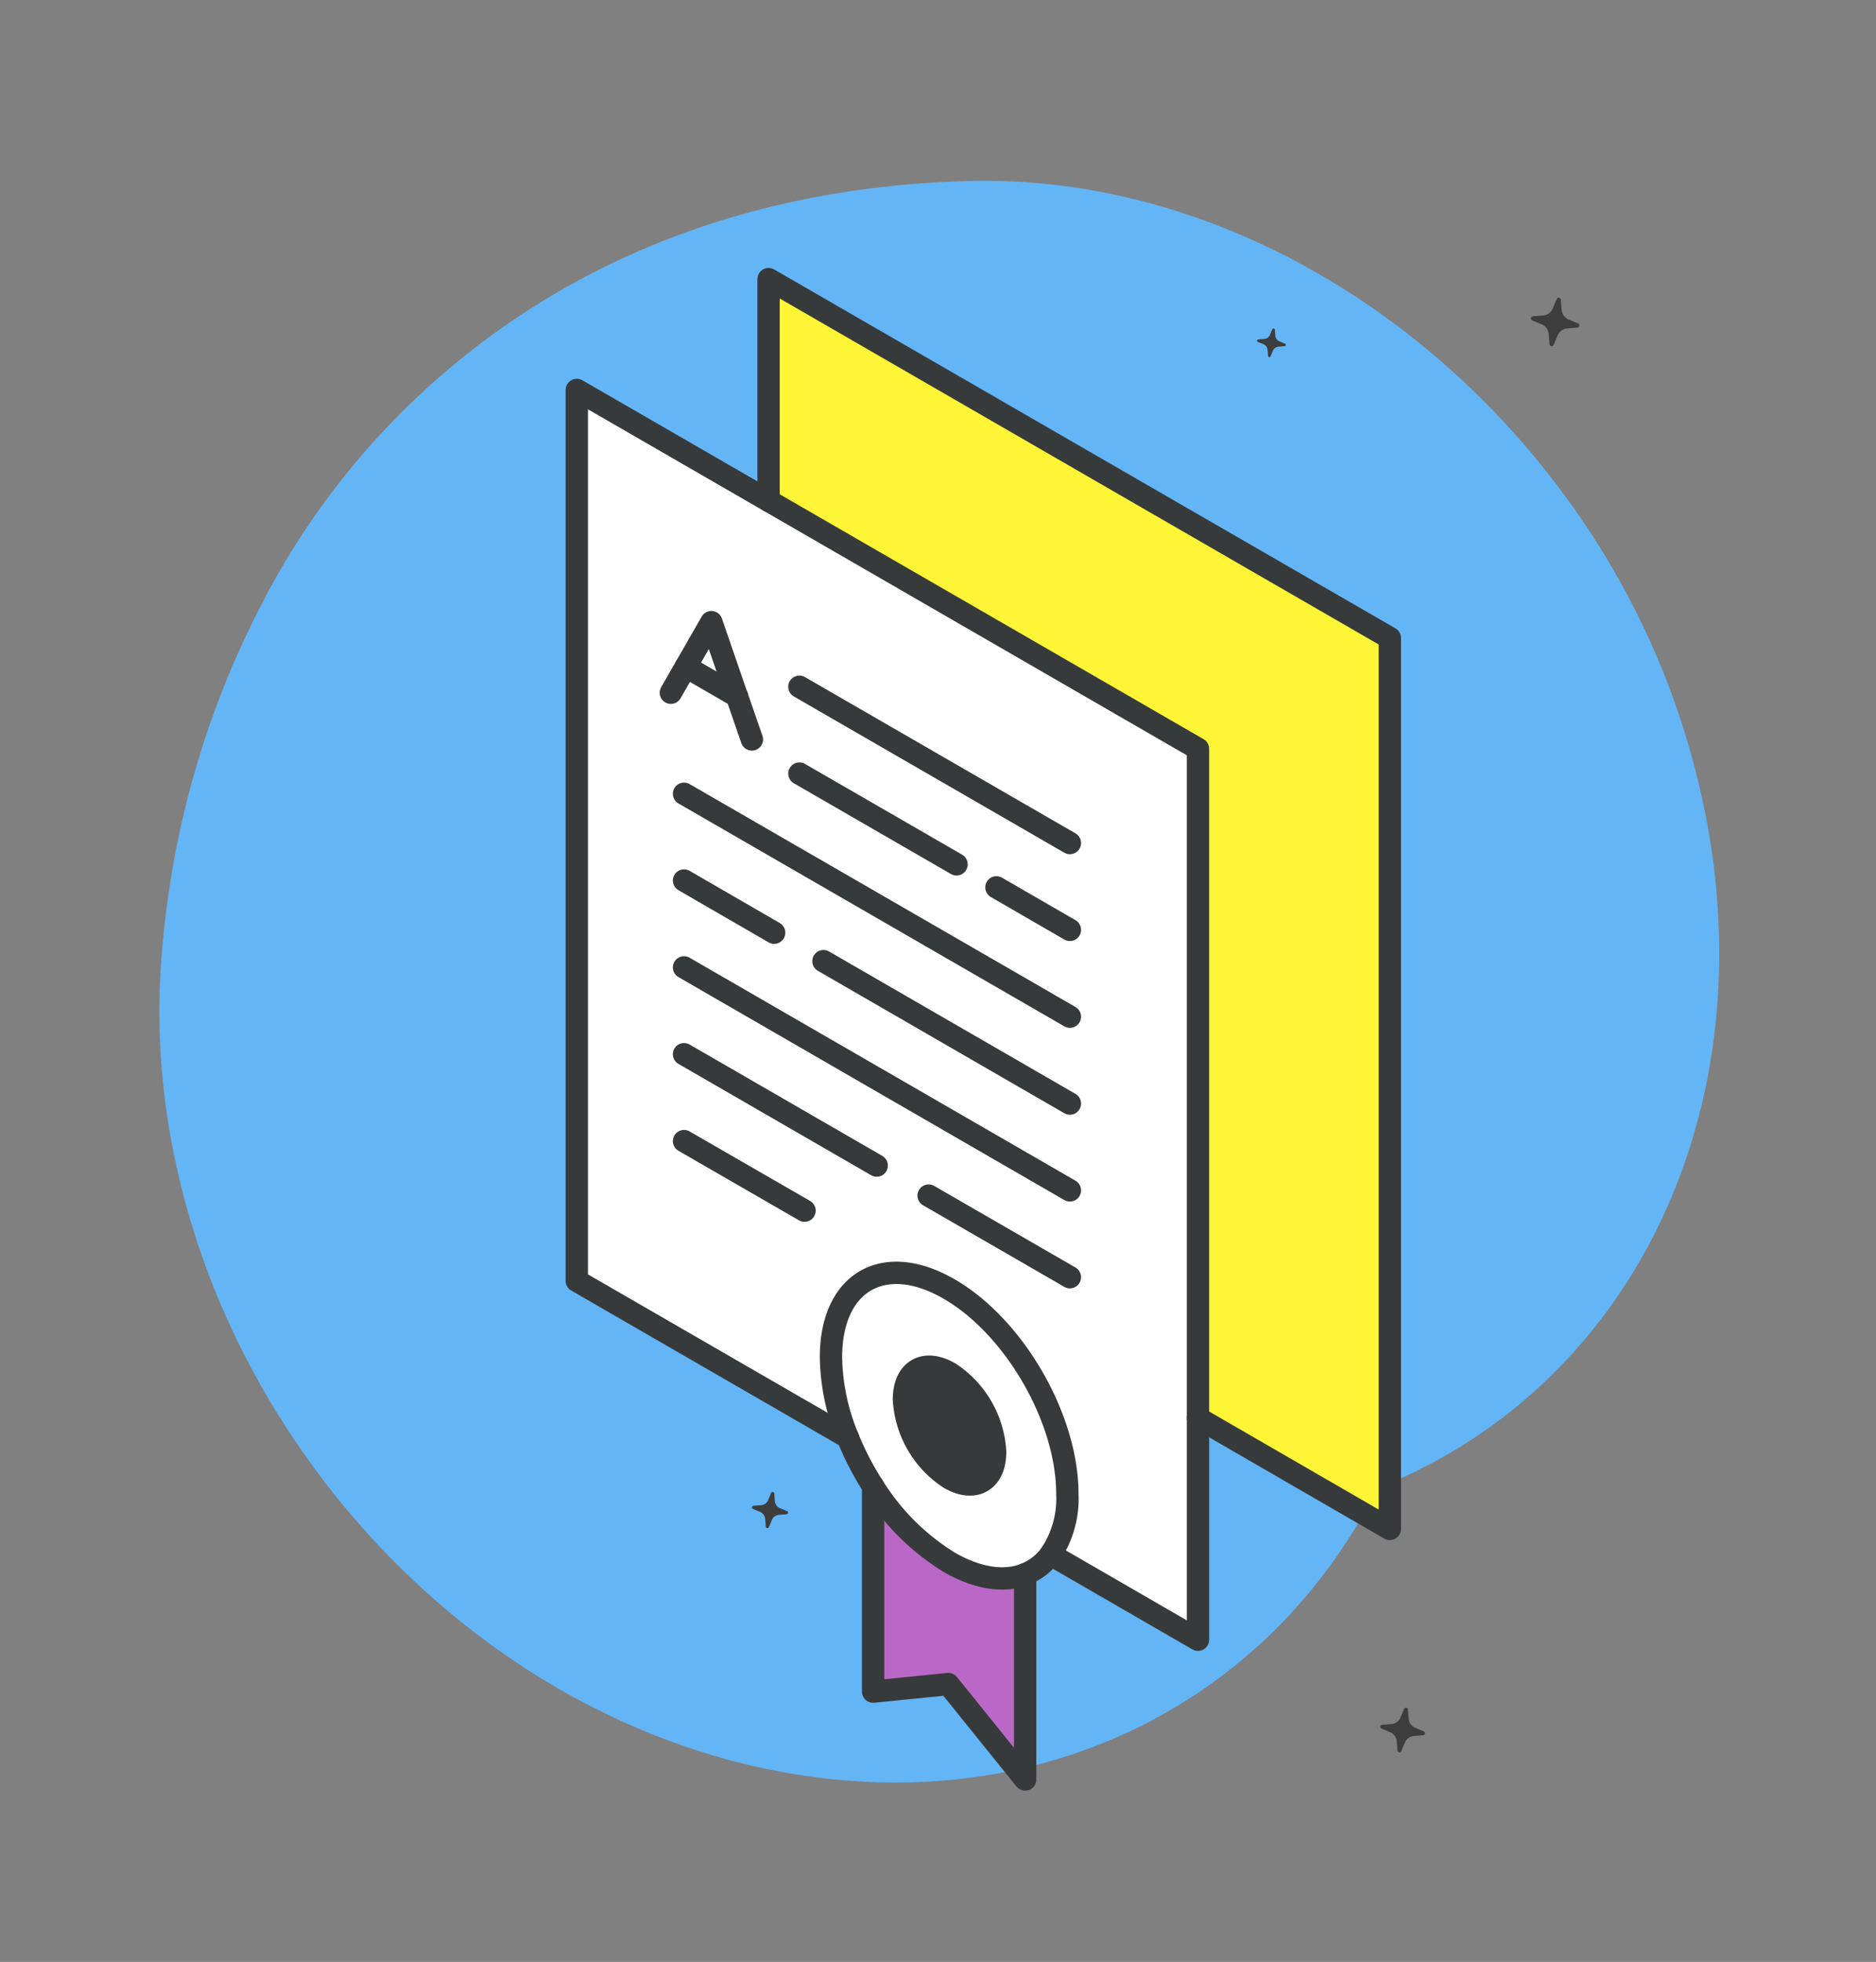 <svg xmlns="http://www.w3.org/2000/svg" width="251.899" height="263.269" viewBox="0 0 251.899 263.269">
  <rect x="0" y="0" width="251.899" height="263.269" fill="#808080" stroke="none"/>
  <g id="Grupo_160034" data-name="Grupo 160034" transform="translate(-943.551 -4687.898)">
    <g id="Grupo_80321" data-name="Grupo 80321" transform="translate(107.19 4157.483)">
      <path id="Trazado_115208" data-name="Trazado 115208" d="M1046.785,597.359a106.859,106.859,0,0,1,19.064,45c6.754,40.278-12.3,75.136-44.563,87.759-14.318,28.59-45.147,44.616-80.217,38.027-47.479-8.918-84.757-55.9-83.263-104.938a122.788,122.788,0,0,1,15.36-54.848,102.91,102.91,0,0,1,34.941-36.847c16.677-10.5,36.174-16.154,57.948-16.8,31.245-.941,61.557,16.268,80.733,42.653Zm-17.137,100.347c.043-.746.068-1.481.092-2.2C1029.716,696.241,1029.688,696.974,1029.648,697.706Z" fill="#64b5f6"/>
      <g id="Sparkles">
        <path id="Trazado_115414" data-name="Trazado 115414" d="M940.943,733.7l1.034-.086a.211.211,0,0,0,.2-.226v-.009a.2.2,0,0,0-.131-.18l-.958-.4a1.121,1.121,0,0,1-.682-.938l-.086-1.035a.214.214,0,0,0-.228-.2h-.007a.206.206,0,0,0-.18.131l-.4.958a1.12,1.12,0,0,1-.939.682l-1.034.086a.215.215,0,0,0-.2.229v.006a.212.212,0,0,0,.131.18l.958.4a1.121,1.121,0,0,1,.682.939l.086,1.034a.213.213,0,0,0,.228.2h.006a.2.2,0,0,0,.18-.131l.4-.958A1.122,1.122,0,0,1,940.943,733.7Z" fill="#3d3d3d"/>
        <path id="Trazado_115415" data-name="Trazado 115415" d="M1046.782,574.494l1.386-.117a.289.289,0,0,0,.267-.309h0a.3.3,0,0,0-.18-.245l-1.282-.538a1.5,1.5,0,0,1-.915-1.263l-.116-1.386a.292.292,0,0,0-.315-.267h0a.291.291,0,0,0-.245.178l-.539,1.282a1.5,1.5,0,0,1-1.26.915l-1.387.119a.289.289,0,0,0-.266.31h0a.292.292,0,0,0,.178.245l1.283.539a1.5,1.5,0,0,1,.915,1.259l.117,1.387a.292.292,0,0,0,.315.267h0a.3.3,0,0,0,.246-.178l.539-1.282A1.5,1.5,0,0,1,1046.782,574.494Z" fill="#3d3d3d"/>
        <path id="Trazado_115416" data-name="Trazado 115416" d="M961.758,663.353l.772-.064a.164.164,0,0,0,.142-.182h0a.168.168,0,0,0-.093-.128l-.714-.3a.837.837,0,0,1-.509-.7l-.063-.771a.165.165,0,0,0-.184-.142h0a.161.161,0,0,0-.125.092l-.3.713a.838.838,0,0,1-.7.509l-.776.064a.164.164,0,0,0-.049.311l.714.3a.839.839,0,0,1,.509.7l.063.775a.164.164,0,0,0,.184.142.167.167,0,0,0,.127-.092l.3-.715A.839.839,0,0,1,961.758,663.353Z" fill="#3d3d3d"/>
        <path id="Trazado_115417" data-name="Trazado 115417" d="M1008.024,576.935l.826-.069a.172.172,0,0,0,.158-.185h0a.173.173,0,0,0-.1-.145l-.764-.321a.89.89,0,0,1-.542-.745l-.068-.825a.172.172,0,0,0-.186-.157h0a.186.186,0,0,0-.145.1l-.32.763a.89.89,0,0,1-.745.541l-.824.07a.173.173,0,0,0-.159.185h0a.173.173,0,0,0,.105.145l.764.32a.89.89,0,0,1,.541.745l.07.826a.171.171,0,0,0,.185.158h0a.182.182,0,0,0,.144-.1l.32-.764A.89.89,0,0,1,1008.024,576.935Z" fill="#3d3d3d"/>
        <path id="Trazado_115418" data-name="Trazado 115418" d="M1026.181,763.377l1.278-.107a.266.266,0,0,0,.243-.289h0a.267.267,0,0,0-.162-.223l-1.182-.5a1.378,1.378,0,0,1-.843-1.161l-.108-1.278a.268.268,0,0,0-.513-.082l-.5,1.183a1.385,1.385,0,0,1-1.161.843l-1.278.107a.267.267,0,0,0-.244.29h0a.268.268,0,0,0,.162.224l1.182.5a1.377,1.377,0,0,1,.843,1.159l.108,1.279a.268.268,0,0,0,.514.081l.5-1.183A1.381,1.381,0,0,1,1026.181,763.377Z" fill="#3d3d3d"/>
      </g>
      <rect id="Rectángulo_33823" data-name="Rectángulo 33823" width="231.975" height="218.298" transform="translate(836.36 759.534) rotate(-81)" fill="none"/>
    </g>
    <g id="diploma" transform="translate(1019.5 4723.857)">
      <path id="Trazado_134138" data-name="Trazado 134138" d="M110.67,49.66V169.21L84.91,154.32V64.53L27.25,31.24V1.5Z" fill="#fef536"/>
      <path id="Trazado_134139" data-name="Trazado 134139" d="M494.47,1303.44l6.85,4-3.42-9.93Zm68.76,100.82V1434l-19.79-11.44a13.43,13.43,0,0,0,2.26-8.13c0-10.12-7.1-22.43-15.87-27.49s-15.87-1-15.87,9.16a29.371,29.371,0,0,0,2.26,10.75l-36.39-21V1266.31l83.4,48.16Z" transform="translate(-478.33 -1249.94)" fill="#fff"/>
      <path id="Trazado_134140" data-name="Trazado 134140" d="M540,1425.23c-2.75,1.08-6.32.63-10.2-1.61a31.581,31.581,0,0,1-10.21-10.18,38.992,38.992,0,0,1-3.4-6.57,29.37,29.37,0,0,1-2.26-10.75c0-10.12,7.1-14.23,15.87-9.16s15.87,17.37,15.87,27.49a13.43,13.43,0,0,1-2.26,8.13A7.78,7.78,0,0,1,540,1425.23Zm-4-16.41a13.531,13.531,0,0,0-6.12-10.6c-3.38-2-6.12-.37-6.12,3.53a13.51,13.51,0,0,0,6.12,10.6C533.21,1414.3,536,1412.72,536,1408.82Z" transform="translate(-478.33 -1249.94)" fill="#fff"/>
      <path id="Trazado_134141" data-name="Trazado 134141" d="M540,1425.23v27.54L529.71,1440l-10.09,1v-27.54a31.58,31.58,0,0,0,10.21,10.18C533.71,1425.86,537.28,1426.31,540,1425.23Z" transform="translate(-478.33 -1249.94)" fill="#ba68c8"/>
      <path id="Trazado_134142" data-name="Trazado 134142" d="M529.83,1398.22a13.53,13.53,0,0,1,6.12,10.6c0,3.9-2.74,5.48-6.12,3.53a13.51,13.51,0,0,1-6.12-10.6C523.71,1397.85,526.45,1396.27,529.83,1398.22Z" transform="translate(-478.33 -1249.94)" fill="#373a3a"/>
      <path id="Trazado_134143" data-name="Trazado 134143" d="M22.99,57.46,16.14,53.5l3.43-5.97Z" fill="#fff"/>
      <line id="Línea_407" data-name="Línea 407" x2="36.32" y2="20.97" transform="translate(31.39 56.2)" fill="none" stroke="#373a3a" stroke-linecap="round" stroke-linejoin="round" stroke-width="3"/>
      <line id="Línea_408" data-name="Línea 408" x2="21.1" y2="12.18" transform="translate(31.39 67.85)" fill="none" stroke="#373a3a" stroke-linecap="round" stroke-linejoin="round" stroke-width="3"/>
      <line id="Línea_409" data-name="Línea 409" x2="9.86" y2="5.7" transform="translate(57.85 83.12)" fill="none" stroke="#373a3a" stroke-linecap="round" stroke-linejoin="round" stroke-width="3"/>
      <line id="Línea_410" data-name="Línea 410" x2="51.81" y2="29.91" transform="translate(15.9 70.56)" fill="none" stroke="#373a3a" stroke-linecap="round" stroke-linejoin="round" stroke-width="3"/>
      <line id="Línea_411" data-name="Línea 411" x2="12.1" y2="7" transform="translate(15.9 82.2)" fill="none" stroke="#373a3a" stroke-linecap="round" stroke-linejoin="round" stroke-width="3"/>
      <line id="Línea_412" data-name="Línea 412" x2="33.09" y2="19.11" transform="translate(34.62 93.02)" fill="none" stroke="#373a3a" stroke-linecap="round" stroke-linejoin="round" stroke-width="3"/>
      <line id="Línea_413" data-name="Línea 413" x2="51.81" y2="29.92" transform="translate(15.9 93.86)" fill="none" stroke="#373a3a" stroke-linecap="round" stroke-linejoin="round" stroke-width="3"/>
      <line id="Línea_414" data-name="Línea 414" x2="25.87" y2="14.94" transform="translate(15.9 105.51)" fill="none" stroke="#373a3a" stroke-linecap="round" stroke-linejoin="round" stroke-width="3"/>
      <line id="Línea_415" data-name="Línea 415" x2="18.97" y2="10.95" transform="translate(48.74 124.48)" fill="none" stroke="#373a3a" stroke-linecap="round" stroke-linejoin="round" stroke-width="3"/>
      <line id="Línea_416" data-name="Línea 416" x2="16.18" y2="9.33" transform="translate(15.9 117.17)" fill="none" stroke="#373a3a" stroke-linecap="round" stroke-linejoin="round" stroke-width="3"/>
      <line id="Línea_417" data-name="Línea 417" x2="2.01" y2="5.81" transform="translate(23 57.46)" fill="none" stroke="#373a3a" stroke-linecap="round" stroke-linejoin="round" stroke-width="3"/>
      <path id="Trazado_134144" data-name="Trazado 134144" d="M14.13,57l5.44-9.47,3.42,9.93" fill="none" stroke="#373a3a" stroke-linecap="round" stroke-linejoin="round" stroke-width="3"/>
      <path id="Trazado_134145" data-name="Trazado 134145" d="M16.14,53.5l6.85,3.96H23" fill="none" stroke="#373a3a" stroke-linecap="round" stroke-linejoin="round" stroke-width="3"/>
      <path id="Trazado_134146" data-name="Trazado 134146" d="M84.91,154.32l25.76,14.89V49.66L27.25,1.5V31.24" fill="none" stroke="#373a3a" stroke-linecap="round" stroke-linejoin="round" stroke-width="3"/>
      <path id="Trazado_134147" data-name="Trazado 134147" d="M65.11,172.64l19.8,11.44V64.53L1.5,16.37V135.92l36.39,21.01" fill="none" stroke="#373a3a" stroke-linecap="round" stroke-linejoin="round" stroke-width="3"/>
      <path id="Trazado_134148" data-name="Trazado 134148" d="M516.22,1406.87a29.13,29.13,0,0,1-2.26-10.75c0-10.12,7.1-14.23,15.87-9.16s15.87,17.37,15.87,27.49a13.43,13.43,0,0,1-2.26,8.13,7.779,7.779,0,0,1-3.41,2.65c-2.75,1.09-6.32.63-10.2-1.61a31.479,31.479,0,0,1-10.21-10.18,39,39,0,0,1-3.4-6.57Z" transform="translate(-478.33 -1249.94)" fill="none" stroke="#373a3a" stroke-linecap="round" stroke-linejoin="round" stroke-width="3"/>
      <path id="Trazado_134149" data-name="Trazado 134149" d="M536,1408.82c0,3.9-2.74,5.48-6.12,3.53a13.51,13.51,0,0,1-6.12-10.6c0-3.9,2.74-5.48,6.12-3.53A13.531,13.531,0,0,1,536,1408.82Z" transform="translate(-478.33 -1249.94)" fill="none" stroke="#373a3a" stroke-linecap="round" stroke-linejoin="round" stroke-width="3"/>
      <path id="Trazado_134150" data-name="Trazado 134150" d="M61.7,175.28v27.55l-10.32-12.8-10.09,1.01V163.5" fill="none" stroke="#373a3a" stroke-linecap="round" stroke-linejoin="round" stroke-width="3"/>
    </g>
  </g>
</svg>
